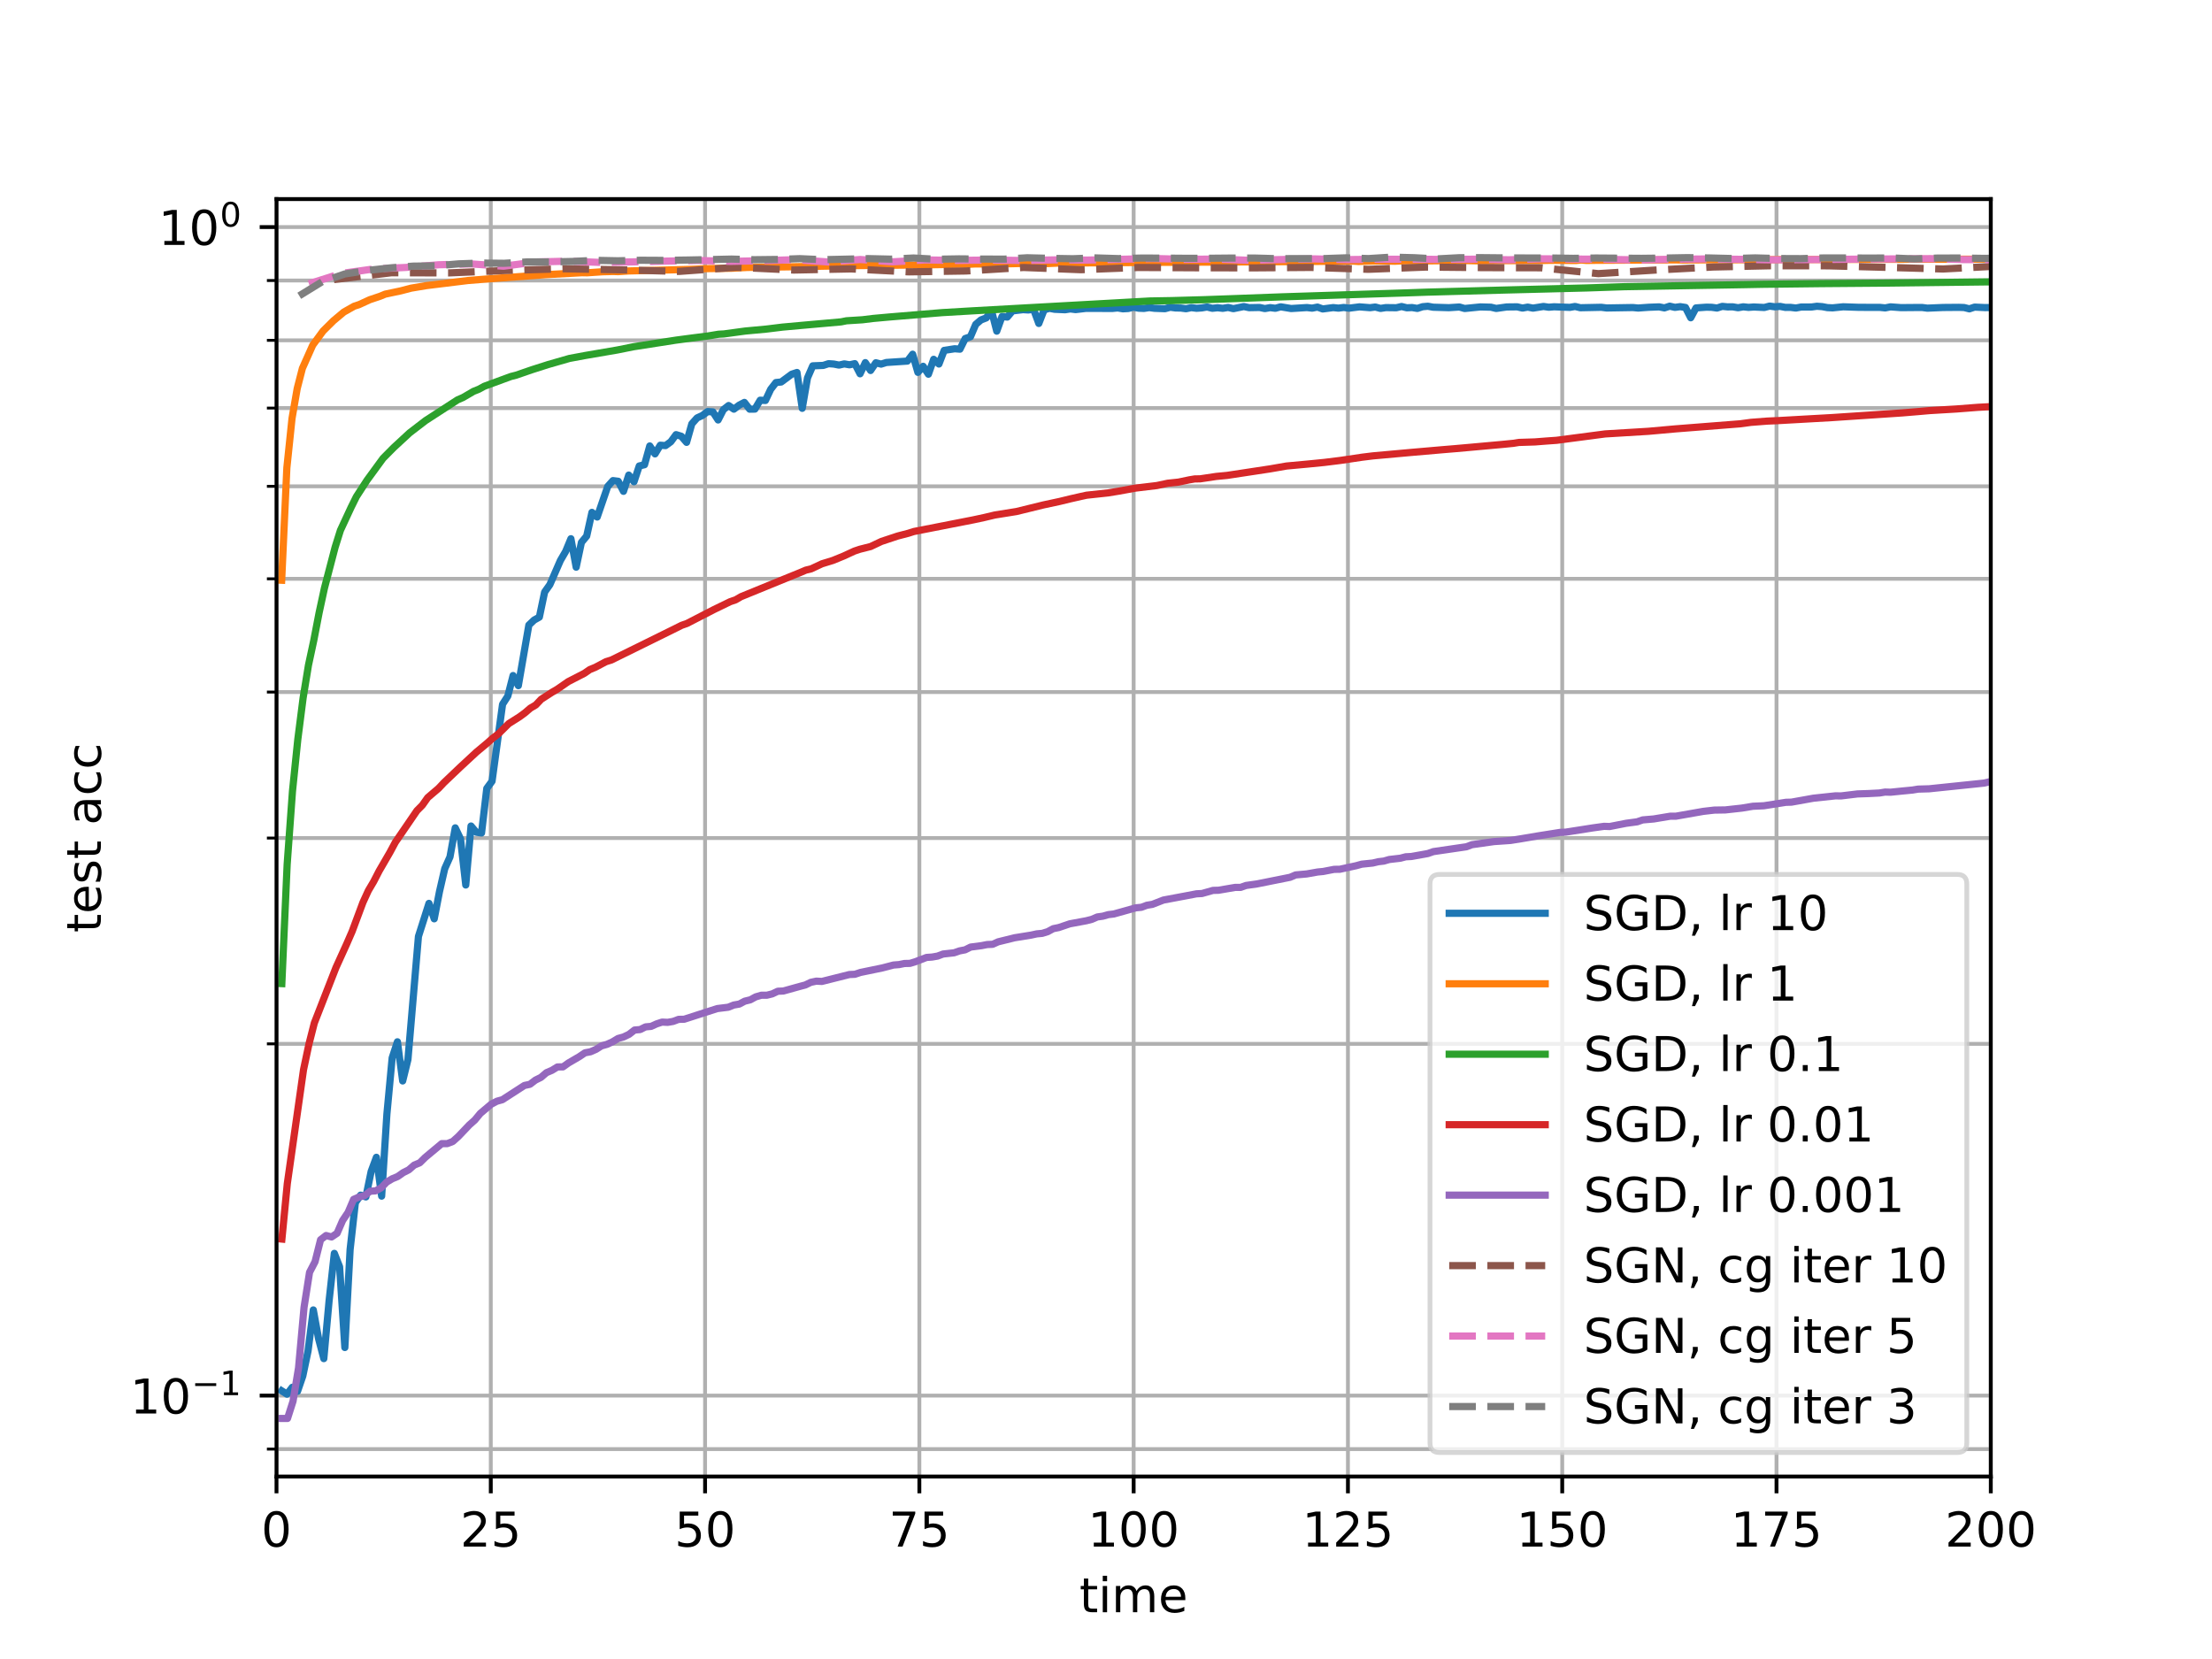 <?xml version="1.0" encoding="utf-8" standalone="no"?>
<!DOCTYPE svg PUBLIC "-//W3C//DTD SVG 1.1//EN"
  "http://www.w3.org/Graphics/SVG/1.1/DTD/svg11.dtd">
<!-- Created with matplotlib (http://matplotlib.org/) -->
<svg height="345.6pt" version="1.1" viewBox="0 0 460.8 345.6" width="460.8pt" xmlns="http://www.w3.org/2000/svg" xmlns:xlink="http://www.w3.org/1999/xlink">
 <defs>
  <style type="text/css">
*{stroke-linecap:butt;stroke-linejoin:round;}
  </style>
 </defs>
 <g id="figure_1">
  <g id="patch_1">
   <path d="M 0 345.6 
L 460.8 345.6 
L 460.8 0 
L 0 0 
z
" style="fill:#ffffff;"/>
  </g>
  <g id="axes_1">
   <g id="patch_2">
    <path d="M 57.6 307.584 
L 414.72 307.584 
L 414.72 41.472 
L 57.6 41.472 
z
" style="fill:#ffffff;"/>
   </g>
   <g id="matplotlib.axis_1">
    <g id="xtick_1">
     <g id="line2d_1">
      <path clip-path="url(#p59eeba4de7)" d="M 57.6 307.584 
L 57.6 41.472 
" style="fill:none;stroke:#b0b0b0;stroke-linecap:square;stroke-width:0.8;"/>
     </g>
     <g id="line2d_2">
      <defs>
       <path d="M 0 0 
L 0 3.5 
" id="mc6bee307fd" style="stroke:#000000;stroke-width:0.8;"/>
      </defs>
      <g>
       <use style="stroke:#000000;stroke-width:0.8;" x="57.6" xlink:href="#mc6bee307fd" y="307.584"/>
      </g>
     </g>
     <g id="text_1">
      <!-- 0 -->
      <defs>
       <path d="M 31.781 66.406 
Q 24.172 66.406 20.328 58.906 
Q 16.5 51.422 16.5 36.375 
Q 16.5 21.391 20.328 13.891 
Q 24.172 6.391 31.781 6.391 
Q 39.453 6.391 43.281 13.891 
Q 47.125 21.391 47.125 36.375 
Q 47.125 51.422 43.281 58.906 
Q 39.453 66.406 31.781 66.406 
z
M 31.781 74.219 
Q 44.047 74.219 50.516 64.516 
Q 56.984 54.828 56.984 36.375 
Q 56.984 17.969 50.516 8.266 
Q 44.047 -1.422 31.781 -1.422 
Q 19.531 -1.422 13.062 8.266 
Q 6.594 17.969 6.594 36.375 
Q 6.594 54.828 13.062 64.516 
Q 19.531 74.219 31.781 74.219 
z
" id="DejaVuSans-30"/>
      </defs>
      <g transform="translate(54.419 322.182)scale(0.1 -0.1)">
       <use xlink:href="#DejaVuSans-30"/>
      </g>
     </g>
    </g>
    <g id="xtick_2">
     <g id="line2d_3">
      <path clip-path="url(#p59eeba4de7)" d="M 102.24 307.584 
L 102.24 41.472 
" style="fill:none;stroke:#b0b0b0;stroke-linecap:square;stroke-width:0.8;"/>
     </g>
     <g id="line2d_4">
      <g>
       <use style="stroke:#000000;stroke-width:0.8;" x="102.24" xlink:href="#mc6bee307fd" y="307.584"/>
      </g>
     </g>
     <g id="text_2">
      <!-- 25 -->
      <defs>
       <path d="M 19.188 8.297 
L 53.609 8.297 
L 53.609 0 
L 7.328 0 
L 7.328 8.297 
Q 12.938 14.109 22.625 23.891 
Q 32.328 33.688 34.812 36.531 
Q 39.547 41.844 41.422 45.531 
Q 43.312 49.219 43.312 52.781 
Q 43.312 58.594 39.234 62.25 
Q 35.156 65.922 28.609 65.922 
Q 23.969 65.922 18.812 64.312 
Q 13.672 62.703 7.812 59.422 
L 7.812 69.391 
Q 13.766 71.781 18.938 73 
Q 24.125 74.219 28.422 74.219 
Q 39.75 74.219 46.484 68.547 
Q 53.219 62.891 53.219 53.422 
Q 53.219 48.922 51.531 44.891 
Q 49.859 40.875 45.406 35.406 
Q 44.188 33.984 37.641 27.219 
Q 31.109 20.453 19.188 8.297 
z
" id="DejaVuSans-32"/>
       <path d="M 10.797 72.906 
L 49.516 72.906 
L 49.516 64.594 
L 19.828 64.594 
L 19.828 46.734 
Q 21.969 47.469 24.109 47.828 
Q 26.266 48.188 28.422 48.188 
Q 40.625 48.188 47.75 41.5 
Q 54.891 34.812 54.891 23.391 
Q 54.891 11.625 47.562 5.094 
Q 40.234 -1.422 26.906 -1.422 
Q 22.312 -1.422 17.547 -0.641 
Q 12.797 0.141 7.719 1.703 
L 7.719 11.625 
Q 12.109 9.234 16.797 8.062 
Q 21.484 6.891 26.703 6.891 
Q 35.156 6.891 40.078 11.328 
Q 45.016 15.766 45.016 23.391 
Q 45.016 31 40.078 35.438 
Q 35.156 39.891 26.703 39.891 
Q 22.75 39.891 18.812 39.016 
Q 14.891 38.141 10.797 36.281 
z
" id="DejaVuSans-35"/>
      </defs>
      <g transform="translate(95.877 322.182)scale(0.1 -0.1)">
       <use xlink:href="#DejaVuSans-32"/>
       <use x="63.623" xlink:href="#DejaVuSans-35"/>
      </g>
     </g>
    </g>
    <g id="xtick_3">
     <g id="line2d_5">
      <path clip-path="url(#p59eeba4de7)" d="M 146.88 307.584 
L 146.88 41.472 
" style="fill:none;stroke:#b0b0b0;stroke-linecap:square;stroke-width:0.8;"/>
     </g>
     <g id="line2d_6">
      <g>
       <use style="stroke:#000000;stroke-width:0.8;" x="146.88" xlink:href="#mc6bee307fd" y="307.584"/>
      </g>
     </g>
     <g id="text_3">
      <!-- 50 -->
      <g transform="translate(140.518 322.182)scale(0.1 -0.1)">
       <use xlink:href="#DejaVuSans-35"/>
       <use x="63.623" xlink:href="#DejaVuSans-30"/>
      </g>
     </g>
    </g>
    <g id="xtick_4">
     <g id="line2d_7">
      <path clip-path="url(#p59eeba4de7)" d="M 191.52 307.584 
L 191.52 41.472 
" style="fill:none;stroke:#b0b0b0;stroke-linecap:square;stroke-width:0.8;"/>
     </g>
     <g id="line2d_8">
      <g>
       <use style="stroke:#000000;stroke-width:0.8;" x="191.52" xlink:href="#mc6bee307fd" y="307.584"/>
      </g>
     </g>
     <g id="text_4">
      <!-- 75 -->
      <defs>
       <path d="M 8.203 72.906 
L 55.078 72.906 
L 55.078 68.703 
L 28.609 0 
L 18.312 0 
L 43.219 64.594 
L 8.203 64.594 
z
" id="DejaVuSans-37"/>
      </defs>
      <g transform="translate(185.157 322.182)scale(0.1 -0.1)">
       <use xlink:href="#DejaVuSans-37"/>
       <use x="63.623" xlink:href="#DejaVuSans-35"/>
      </g>
     </g>
    </g>
    <g id="xtick_5">
     <g id="line2d_9">
      <path clip-path="url(#p59eeba4de7)" d="M 236.16 307.584 
L 236.16 41.472 
" style="fill:none;stroke:#b0b0b0;stroke-linecap:square;stroke-width:0.8;"/>
     </g>
     <g id="line2d_10">
      <g>
       <use style="stroke:#000000;stroke-width:0.8;" x="236.16" xlink:href="#mc6bee307fd" y="307.584"/>
      </g>
     </g>
     <g id="text_5">
      <!-- 100 -->
      <defs>
       <path d="M 12.406 8.297 
L 28.516 8.297 
L 28.516 63.922 
L 10.984 60.406 
L 10.984 69.391 
L 28.422 72.906 
L 38.281 72.906 
L 38.281 8.297 
L 54.391 8.297 
L 54.391 0 
L 12.406 0 
z
" id="DejaVuSans-31"/>
      </defs>
      <g transform="translate(226.616 322.182)scale(0.1 -0.1)">
       <use xlink:href="#DejaVuSans-31"/>
       <use x="63.623" xlink:href="#DejaVuSans-30"/>
       <use x="127.246" xlink:href="#DejaVuSans-30"/>
      </g>
     </g>
    </g>
    <g id="xtick_6">
     <g id="line2d_11">
      <path clip-path="url(#p59eeba4de7)" d="M 280.8 307.584 
L 280.8 41.472 
" style="fill:none;stroke:#b0b0b0;stroke-linecap:square;stroke-width:0.8;"/>
     </g>
     <g id="line2d_12">
      <g>
       <use style="stroke:#000000;stroke-width:0.8;" x="280.8" xlink:href="#mc6bee307fd" y="307.584"/>
      </g>
     </g>
     <g id="text_6">
      <!-- 125 -->
      <g transform="translate(271.256 322.182)scale(0.1 -0.1)">
       <use xlink:href="#DejaVuSans-31"/>
       <use x="63.623" xlink:href="#DejaVuSans-32"/>
       <use x="127.246" xlink:href="#DejaVuSans-35"/>
      </g>
     </g>
    </g>
    <g id="xtick_7">
     <g id="line2d_13">
      <path clip-path="url(#p59eeba4de7)" d="M 325.44 307.584 
L 325.44 41.472 
" style="fill:none;stroke:#b0b0b0;stroke-linecap:square;stroke-width:0.8;"/>
     </g>
     <g id="line2d_14">
      <g>
       <use style="stroke:#000000;stroke-width:0.8;" x="325.44" xlink:href="#mc6bee307fd" y="307.584"/>
      </g>
     </g>
     <g id="text_7">
      <!-- 150 -->
      <g transform="translate(315.896 322.182)scale(0.1 -0.1)">
       <use xlink:href="#DejaVuSans-31"/>
       <use x="63.623" xlink:href="#DejaVuSans-35"/>
       <use x="127.246" xlink:href="#DejaVuSans-30"/>
      </g>
     </g>
    </g>
    <g id="xtick_8">
     <g id="line2d_15">
      <path clip-path="url(#p59eeba4de7)" d="M 370.08 307.584 
L 370.08 41.472 
" style="fill:none;stroke:#b0b0b0;stroke-linecap:square;stroke-width:0.8;"/>
     </g>
     <g id="line2d_16">
      <g>
       <use style="stroke:#000000;stroke-width:0.8;" x="370.08" xlink:href="#mc6bee307fd" y="307.584"/>
      </g>
     </g>
     <g id="text_8">
      <!-- 175 -->
      <g transform="translate(360.536 322.182)scale(0.1 -0.1)">
       <use xlink:href="#DejaVuSans-31"/>
       <use x="63.623" xlink:href="#DejaVuSans-37"/>
       <use x="127.246" xlink:href="#DejaVuSans-35"/>
      </g>
     </g>
    </g>
    <g id="xtick_9">
     <g id="line2d_17">
      <path clip-path="url(#p59eeba4de7)" d="M 414.72 307.584 
L 414.72 41.472 
" style="fill:none;stroke:#b0b0b0;stroke-linecap:square;stroke-width:0.8;"/>
     </g>
     <g id="line2d_18">
      <g>
       <use style="stroke:#000000;stroke-width:0.8;" x="414.72" xlink:href="#mc6bee307fd" y="307.584"/>
      </g>
     </g>
     <g id="text_9">
      <!-- 200 -->
      <g transform="translate(405.176 322.182)scale(0.1 -0.1)">
       <use xlink:href="#DejaVuSans-32"/>
       <use x="63.623" xlink:href="#DejaVuSans-30"/>
       <use x="127.246" xlink:href="#DejaVuSans-30"/>
      </g>
     </g>
    </g>
    <g id="text_10">
     <!-- time -->
     <defs>
      <path d="M 18.312 70.219 
L 18.312 54.688 
L 36.812 54.688 
L 36.812 47.703 
L 18.312 47.703 
L 18.312 18.016 
Q 18.312 11.328 20.141 9.422 
Q 21.969 7.516 27.594 7.516 
L 36.812 7.516 
L 36.812 0 
L 27.594 0 
Q 17.188 0 13.234 3.875 
Q 9.281 7.766 9.281 18.016 
L 9.281 47.703 
L 2.688 47.703 
L 2.688 54.688 
L 9.281 54.688 
L 9.281 70.219 
z
" id="DejaVuSans-74"/>
      <path d="M 9.422 54.688 
L 18.406 54.688 
L 18.406 0 
L 9.422 0 
z
M 9.422 75.984 
L 18.406 75.984 
L 18.406 64.594 
L 9.422 64.594 
z
" id="DejaVuSans-69"/>
      <path d="M 52 44.188 
Q 55.375 50.25 60.062 53.125 
Q 64.75 56 71.094 56 
Q 79.641 56 84.281 50.016 
Q 88.922 44.047 88.922 33.016 
L 88.922 0 
L 79.891 0 
L 79.891 32.719 
Q 79.891 40.578 77.094 44.375 
Q 74.312 48.188 68.609 48.188 
Q 61.625 48.188 57.562 43.547 
Q 53.516 38.922 53.516 30.906 
L 53.516 0 
L 44.484 0 
L 44.484 32.719 
Q 44.484 40.625 41.703 44.406 
Q 38.922 48.188 33.109 48.188 
Q 26.219 48.188 22.156 43.531 
Q 18.109 38.875 18.109 30.906 
L 18.109 0 
L 9.078 0 
L 9.078 54.688 
L 18.109 54.688 
L 18.109 46.188 
Q 21.188 51.219 25.484 53.609 
Q 29.781 56 35.688 56 
Q 41.656 56 45.828 52.969 
Q 50 49.953 52 44.188 
z
" id="DejaVuSans-6d"/>
      <path d="M 56.203 29.594 
L 56.203 25.203 
L 14.891 25.203 
Q 15.484 15.922 20.484 11.062 
Q 25.484 6.203 34.422 6.203 
Q 39.594 6.203 44.453 7.469 
Q 49.312 8.734 54.109 11.281 
L 54.109 2.781 
Q 49.266 0.734 44.188 -0.344 
Q 39.109 -1.422 33.891 -1.422 
Q 20.797 -1.422 13.156 6.188 
Q 5.516 13.812 5.516 26.812 
Q 5.516 40.234 12.766 48.109 
Q 20.016 56 32.328 56 
Q 43.359 56 49.781 48.891 
Q 56.203 41.797 56.203 29.594 
z
M 47.219 32.234 
Q 47.125 39.594 43.094 43.984 
Q 39.062 48.391 32.422 48.391 
Q 24.906 48.391 20.391 44.141 
Q 15.875 39.891 15.188 32.172 
z
" id="DejaVuSans-65"/>
     </defs>
     <g transform="translate(224.864 335.861)scale(0.1 -0.1)">
      <use xlink:href="#DejaVuSans-74"/>
      <use x="39.209" xlink:href="#DejaVuSans-69"/>
      <use x="66.992" xlink:href="#DejaVuSans-6d"/>
      <use x="164.404" xlink:href="#DejaVuSans-65"/>
     </g>
    </g>
   </g>
   <g id="matplotlib.axis_2">
    <g id="ytick_1">
     <g id="line2d_19">
      <path clip-path="url(#p59eeba4de7)" d="M 57.6 290.731 
L 414.72 290.731 
" style="fill:none;stroke:#b0b0b0;stroke-linecap:square;stroke-width:0.8;"/>
     </g>
     <g id="line2d_20">
      <defs>
       <path d="M 0 0 
L -3.5 0 
" id="m8086cf0a5b" style="stroke:#000000;stroke-width:0.8;"/>
      </defs>
      <g>
       <use style="stroke:#000000;stroke-width:0.8;" x="57.6" xlink:href="#m8086cf0a5b" y="290.731"/>
      </g>
     </g>
     <g id="text_11">
      <!-- $\mathdefault{10^{-1}}$ -->
      <defs>
       <path d="M 10.594 35.5 
L 73.188 35.5 
L 73.188 27.203 
L 10.594 27.203 
z
" id="DejaVuSans-2212"/>
      </defs>
      <g transform="translate(27.1 294.53)scale(0.1 -0.1)">
       <use transform="translate(0 0.684)" xlink:href="#DejaVuSans-31"/>
       <use transform="translate(63.623 0.684)" xlink:href="#DejaVuSans-30"/>
       <use transform="translate(128.203 38.966)scale(0.7)" xlink:href="#DejaVuSans-2212"/>
       <use transform="translate(186.855 38.966)scale(0.7)" xlink:href="#DejaVuSans-31"/>
      </g>
     </g>
    </g>
    <g id="ytick_2">
     <g id="line2d_21">
      <path clip-path="url(#p59eeba4de7)" d="M 57.6 47.301 
L 414.72 47.301 
" style="fill:none;stroke:#b0b0b0;stroke-linecap:square;stroke-width:0.8;"/>
     </g>
     <g id="line2d_22">
      <g>
       <use style="stroke:#000000;stroke-width:0.8;" x="57.6" xlink:href="#m8086cf0a5b" y="47.301"/>
      </g>
     </g>
     <g id="text_12">
      <!-- $\mathdefault{10^{0}}$ -->
      <g transform="translate(33 51.1)scale(0.1 -0.1)">
       <use transform="translate(0 0.766)" xlink:href="#DejaVuSans-31"/>
       <use transform="translate(63.623 0.766)" xlink:href="#DejaVuSans-30"/>
       <use transform="translate(128.203 39.047)scale(0.7)" xlink:href="#DejaVuSans-30"/>
      </g>
     </g>
    </g>
    <g id="ytick_3">
     <g id="line2d_23">
      <path clip-path="url(#p59eeba4de7)" d="M 57.6 301.87 
L 414.72 301.87 
" style="fill:none;stroke:#b0b0b0;stroke-linecap:square;stroke-width:0.8;"/>
     </g>
     <g id="line2d_24">
      <defs>
       <path d="M 0 0 
L -2 0 
" id="me401dc2b43" style="stroke:#000000;stroke-width:0.6;"/>
      </defs>
      <g>
       <use style="stroke:#000000;stroke-width:0.6;" x="57.6" xlink:href="#me401dc2b43" y="301.87"/>
      </g>
     </g>
    </g>
    <g id="ytick_4">
     <g id="line2d_25">
      <path clip-path="url(#p59eeba4de7)" d="M 57.6 217.451 
L 414.72 217.451 
" style="fill:none;stroke:#b0b0b0;stroke-linecap:square;stroke-width:0.8;"/>
     </g>
     <g id="line2d_26">
      <g>
       <use style="stroke:#000000;stroke-width:0.6;" x="57.6" xlink:href="#me401dc2b43" y="217.451"/>
      </g>
     </g>
    </g>
    <g id="ytick_5">
     <g id="line2d_27">
      <path clip-path="url(#p59eeba4de7)" d="M 57.6 174.585 
L 414.72 174.585 
" style="fill:none;stroke:#b0b0b0;stroke-linecap:square;stroke-width:0.8;"/>
     </g>
     <g id="line2d_28">
      <g>
       <use style="stroke:#000000;stroke-width:0.6;" x="57.6" xlink:href="#me401dc2b43" y="174.585"/>
      </g>
     </g>
    </g>
    <g id="ytick_6">
     <g id="line2d_29">
      <path clip-path="url(#p59eeba4de7)" d="M 57.6 144.171 
L 414.72 144.171 
" style="fill:none;stroke:#b0b0b0;stroke-linecap:square;stroke-width:0.8;"/>
     </g>
     <g id="line2d_30">
      <g>
       <use style="stroke:#000000;stroke-width:0.6;" x="57.6" xlink:href="#me401dc2b43" y="144.171"/>
      </g>
     </g>
    </g>
    <g id="ytick_7">
     <g id="line2d_31">
      <path clip-path="url(#p59eeba4de7)" d="M 57.6 120.58 
L 414.72 120.58 
" style="fill:none;stroke:#b0b0b0;stroke-linecap:square;stroke-width:0.8;"/>
     </g>
     <g id="line2d_32">
      <g>
       <use style="stroke:#000000;stroke-width:0.6;" x="57.6" xlink:href="#me401dc2b43" y="120.58"/>
      </g>
     </g>
    </g>
    <g id="ytick_8">
     <g id="line2d_33">
      <path clip-path="url(#p59eeba4de7)" d="M 57.6 101.305 
L 414.72 101.305 
" style="fill:none;stroke:#b0b0b0;stroke-linecap:square;stroke-width:0.8;"/>
     </g>
     <g id="line2d_34">
      <g>
       <use style="stroke:#000000;stroke-width:0.6;" x="57.6" xlink:href="#me401dc2b43" y="101.305"/>
      </g>
     </g>
    </g>
    <g id="ytick_9">
     <g id="line2d_35">
      <path clip-path="url(#p59eeba4de7)" d="M 57.6 85.008 
L 414.72 85.008 
" style="fill:none;stroke:#b0b0b0;stroke-linecap:square;stroke-width:0.8;"/>
     </g>
     <g id="line2d_36">
      <g>
       <use style="stroke:#000000;stroke-width:0.6;" x="57.6" xlink:href="#me401dc2b43" y="85.008"/>
      </g>
     </g>
    </g>
    <g id="ytick_10">
     <g id="line2d_37">
      <path clip-path="url(#p59eeba4de7)" d="M 57.6 70.891 
L 414.72 70.891 
" style="fill:none;stroke:#b0b0b0;stroke-linecap:square;stroke-width:0.8;"/>
     </g>
     <g id="line2d_38">
      <g>
       <use style="stroke:#000000;stroke-width:0.6;" x="57.6" xlink:href="#me401dc2b43" y="70.891"/>
      </g>
     </g>
    </g>
    <g id="ytick_11">
     <g id="line2d_39">
      <path clip-path="url(#p59eeba4de7)" d="M 57.6 58.439 
L 414.72 58.439 
" style="fill:none;stroke:#b0b0b0;stroke-linecap:square;stroke-width:0.8;"/>
     </g>
     <g id="line2d_40">
      <g>
       <use style="stroke:#000000;stroke-width:0.6;" x="57.6" xlink:href="#me401dc2b43" y="58.439"/>
      </g>
     </g>
    </g>
    <g id="text_13">
     <!-- test acc -->
     <defs>
      <path d="M 44.281 53.078 
L 44.281 44.578 
Q 40.484 46.531 36.375 47.5 
Q 32.281 48.484 27.875 48.484 
Q 21.188 48.484 17.844 46.438 
Q 14.5 44.391 14.5 40.281 
Q 14.5 37.156 16.891 35.375 
Q 19.281 33.594 26.516 31.984 
L 29.594 31.297 
Q 39.156 29.25 43.188 25.516 
Q 47.219 21.781 47.219 15.094 
Q 47.219 7.469 41.188 3.016 
Q 35.156 -1.422 24.609 -1.422 
Q 20.219 -1.422 15.453 -0.562 
Q 10.688 0.297 5.422 2 
L 5.422 11.281 
Q 10.406 8.688 15.234 7.391 
Q 20.062 6.109 24.812 6.109 
Q 31.156 6.109 34.562 8.281 
Q 37.984 10.453 37.984 14.406 
Q 37.984 18.062 35.516 20.016 
Q 33.062 21.969 24.703 23.781 
L 21.578 24.516 
Q 13.234 26.266 9.516 29.906 
Q 5.812 33.547 5.812 39.891 
Q 5.812 47.609 11.281 51.797 
Q 16.75 56 26.812 56 
Q 31.781 56 36.172 55.266 
Q 40.578 54.547 44.281 53.078 
z
" id="DejaVuSans-73"/>
      <path id="DejaVuSans-20"/>
      <path d="M 34.281 27.484 
Q 23.391 27.484 19.188 25 
Q 14.984 22.516 14.984 16.5 
Q 14.984 11.719 18.141 8.906 
Q 21.297 6.109 26.703 6.109 
Q 34.188 6.109 38.703 11.406 
Q 43.219 16.703 43.219 25.484 
L 43.219 27.484 
z
M 52.203 31.203 
L 52.203 0 
L 43.219 0 
L 43.219 8.297 
Q 40.141 3.328 35.547 0.953 
Q 30.953 -1.422 24.312 -1.422 
Q 15.922 -1.422 10.953 3.297 
Q 6 8.016 6 15.922 
Q 6 25.141 12.172 29.828 
Q 18.359 34.516 30.609 34.516 
L 43.219 34.516 
L 43.219 35.406 
Q 43.219 41.609 39.141 45 
Q 35.062 48.391 27.688 48.391 
Q 23 48.391 18.547 47.266 
Q 14.109 46.141 10.016 43.891 
L 10.016 52.203 
Q 14.938 54.109 19.578 55.047 
Q 24.219 56 28.609 56 
Q 40.484 56 46.344 49.844 
Q 52.203 43.703 52.203 31.203 
z
" id="DejaVuSans-61"/>
      <path d="M 48.781 52.594 
L 48.781 44.188 
Q 44.969 46.297 41.141 47.344 
Q 37.312 48.391 33.406 48.391 
Q 24.656 48.391 19.812 42.844 
Q 14.984 37.312 14.984 27.297 
Q 14.984 17.281 19.812 11.734 
Q 24.656 6.203 33.406 6.203 
Q 37.312 6.203 41.141 7.25 
Q 44.969 8.297 48.781 10.406 
L 48.781 2.094 
Q 45.016 0.344 40.984 -0.531 
Q 36.969 -1.422 32.422 -1.422 
Q 20.062 -1.422 12.781 6.344 
Q 5.516 14.109 5.516 27.297 
Q 5.516 40.672 12.859 48.328 
Q 20.219 56 33.016 56 
Q 37.156 56 41.109 55.141 
Q 45.062 54.297 48.781 52.594 
z
" id="DejaVuSans-63"/>
     </defs>
     <g transform="translate(21.02 194.281)rotate(-90)scale(0.1 -0.1)">
      <use xlink:href="#DejaVuSans-74"/>
      <use x="39.209" xlink:href="#DejaVuSans-65"/>
      <use x="100.732" xlink:href="#DejaVuSans-73"/>
      <use x="152.832" xlink:href="#DejaVuSans-74"/>
      <use x="192.041" xlink:href="#DejaVuSans-20"/>
      <use x="223.828" xlink:href="#DejaVuSans-61"/>
      <use x="285.107" xlink:href="#DejaVuSans-63"/>
      <use x="340.088" xlink:href="#DejaVuSans-63"/>
     </g>
    </g>
   </g>
   <g id="line2d_41">
    <path clip-path="url(#p59eeba4de7)" d="M 58.695 289.742 
L 59.79 290.435 
L 60.886 289.001 
L 61.981 289.836 
L 63.076 286.656 
L 64.171 281.436 
L 65.266 272.884 
L 66.362 278.863 
L 67.457 283.026 
L 68.552 271.007 
L 69.647 261.1 
L 70.742 263.892 
L 71.838 280.712 
L 72.933 260.312 
L 74.028 250.542 
L 75.123 248.97 
L 76.218 249.341 
L 77.314 244.044 
L 78.409 241.088 
L 79.504 249.177 
L 80.599 232.071 
L 81.694 220.383 
L 82.79 217.024 
L 83.885 225.18 
L 84.98 220.731 
L 87.17 195.072 
L 89.361 188.188 
L 90.456 191.407 
L 91.551 185.74 
L 92.646 180.969 
L 93.741 178.505 
L 94.837 172.457 
L 95.932 174.754 
L 97.027 184.362 
L 98.122 172.074 
L 99.217 173.369 
L 100.313 173.526 
L 101.408 164.237 
L 102.503 162.746 
L 104.693 146.71 
L 105.789 145.004 
L 106.884 140.726 
L 107.979 142.834 
L 110.169 130.212 
L 111.265 129.171 
L 112.36 128.553 
L 113.455 123.337 
L 114.55 121.79 
L 116.741 116.756 
L 117.836 114.874 
L 118.931 112.227 
L 120.026 118.154 
L 121.121 112.99 
L 122.217 111.674 
L 123.312 106.734 
L 124.407 107.706 
L 126.597 101.339 
L 127.693 100.119 
L 128.788 100.257 
L 129.883 102.354 
L 130.978 98.97 
L 132.073 100.356 
L 133.169 97.067 
L 134.264 96.81 
L 135.359 92.898 
L 136.454 94.553 
L 137.549 92.747 
L 138.645 92.825 
L 139.74 92.025 
L 140.835 90.542 
L 141.93 90.879 
L 143.025 92.149 
L 144.12 88.286 
L 145.216 87.06 
L 146.311 86.557 
L 147.406 85.737 
L 148.501 85.803 
L 149.596 87.488 
L 150.692 85.335 
L 151.787 84.48 
L 152.882 85.235 
L 153.977 84.401 
L 155.072 83.831 
L 156.168 85.237 
L 157.263 85.22 
L 158.358 83.372 
L 159.453 83.425 
L 160.548 81.1 
L 161.644 79.689 
L 162.739 79.576 
L 164.929 77.956 
L 166.024 77.593 
L 167.12 85.061 
L 168.215 78.727 
L 169.31 76.21 
L 171.5 76.122 
L 172.596 75.762 
L 173.691 75.839 
L 174.786 76.056 
L 175.881 75.805 
L 176.976 75.999 
L 178.072 75.752 
L 179.167 77.867 
L 180.262 75.542 
L 181.357 77.179 
L 182.452 75.57 
L 183.548 75.853 
L 184.643 75.513 
L 189.024 75.221 
L 190.119 73.788 
L 191.214 77.569 
L 192.309 76.309 
L 193.404 77.953 
L 194.5 74.85 
L 195.595 75.831 
L 196.69 72.989 
L 198.88 72.652 
L 199.975 72.738 
L 201.071 70.521 
L 202.166 70.154 
L 203.261 67.579 
L 204.356 66.647 
L 205.451 66.227 
L 206.547 64.712 
L 207.642 68.983 
L 208.737 65.937 
L 209.832 66.052 
L 210.927 64.762 
L 213.118 64.508 
L 214.213 64.573 
L 215.308 64.419 
L 216.403 67.381 
L 217.499 64.563 
L 218.594 64.22 
L 219.689 64.429 
L 221.879 64.524 
L 222.975 64.354 
L 224.07 64.493 
L 226.26 64.235 
L 231.736 64.255 
L 232.831 64.148 
L 233.927 64.329 
L 235.022 64.267 
L 236.117 63.994 
L 237.212 64.203 
L 238.307 64.25 
L 239.403 64.079 
L 240.498 64.224 
L 242.688 64.306 
L 243.783 64.006 
L 244.879 64.153 
L 245.974 64.169 
L 247.069 64.312 
L 248.164 64.086 
L 249.259 64.218 
L 250.355 64.143 
L 251.45 63.956 
L 252.545 64.224 
L 253.64 64.107 
L 254.735 64.23 
L 255.83 64.043 
L 256.926 64.301 
L 259.116 63.858 
L 260.211 64.094 
L 262.402 64.053 
L 263.497 64.282 
L 264.592 64.085 
L 265.687 64.221 
L 266.782 63.915 
L 268.973 64.272 
L 272.258 64.069 
L 273.354 64.194 
L 274.449 63.971 
L 275.544 64.36 
L 277.734 64.077 
L 278.83 64.19 
L 279.925 64.049 
L 281.02 64.199 
L 283.21 63.924 
L 285.401 64.1 
L 286.496 63.96 
L 287.591 64.25 
L 288.686 64.08 
L 290.877 64.107 
L 291.972 63.851 
L 293.067 64.122 
L 294.162 64.069 
L 295.258 64.25 
L 296.353 63.895 
L 297.448 63.797 
L 298.543 63.997 
L 301.829 64.097 
L 304.019 63.955 
L 305.114 64.267 
L 308.4 63.938 
L 310.59 63.996 
L 311.685 64.256 
L 313.876 63.946 
L 316.066 63.921 
L 317.161 64.177 
L 318.257 63.977 
L 319.352 64.188 
L 321.542 63.842 
L 322.637 64.001 
L 323.733 63.909 
L 327.018 64.033 
L 328.113 63.842 
L 329.209 64.108 
L 333.589 64.017 
L 334.685 64.156 
L 340.161 64.066 
L 341.256 64.17 
L 343.446 64.012 
L 345.637 63.928 
L 346.732 64.142 
L 347.827 63.783 
L 348.922 64.033 
L 350.017 63.883 
L 351.113 64.048 
L 352.208 66.197 
L 353.303 64.146 
L 355.493 63.991 
L 356.589 64.017 
L 357.684 64.172 
L 358.779 63.819 
L 359.874 63.93 
L 360.969 63.92 
L 362.065 64.107 
L 363.16 63.915 
L 364.255 64.033 
L 365.35 63.951 
L 367.54 64.056 
L 368.636 63.767 
L 369.731 63.914 
L 370.826 63.827 
L 371.921 64.039 
L 373.016 64.033 
L 374.112 64.168 
L 375.207 63.961 
L 377.397 63.952 
L 378.492 63.8 
L 379.588 63.879 
L 380.683 64.084 
L 381.778 64.132 
L 383.968 63.91 
L 387.254 64.023 
L 391.635 64.035 
L 392.73 64.144 
L 393.825 63.924 
L 396.016 64.086 
L 399.301 64.058 
L 400.396 64.053 
L 401.492 64.196 
L 404.777 64.055 
L 408.063 64.027 
L 409.158 64.064 
L 410.253 64.34 
L 411.348 63.975 
L 413.539 64.077 
L 416.824 64.045 
L 417.92 63.794 
L 419.015 63.874 
L 420.11 63.821 
L 421.205 63.983 
L 425.586 64.076 
L 427.776 64.038 
L 428.871 64.096 
L 429.967 63.934 
L 431.062 64.162 
L 432.157 64.075 
L 434.347 64.174 
L 435.443 64.168 
L 437.633 63.844 
L 438.728 64.011 
L 439.823 64.316 
L 442.014 63.999 
L 446.395 63.978 
L 447.49 64.102 
L 448.585 64.003 
L 451.871 64.249 
L 452.966 64.122 
L 455.156 64.128 
L 456.251 64.022 
L 457.347 64.195 
L 458.442 64.146 
L 459.537 63.9 
L 460.632 63.902 
L 461.8 64.139 
L 461.8 64.139 
" style="fill:none;stroke:#1f77b4;stroke-linecap:square;stroke-width:1.5;"/>
   </g>
   <g id="line2d_42">
    <path clip-path="url(#p59eeba4de7)" d="M 58.678 120.875 
L 59.757 97.456 
L 60.835 87.153 
L 61.914 80.93 
L 62.992 76.732 
L 65.149 71.894 
L 67.306 68.953 
L 69.463 66.815 
L 71.62 65.01 
L 73.777 63.792 
L 74.856 63.435 
L 77.013 62.442 
L 79.17 61.72 
L 80.248 61.275 
L 83.484 60.591 
L 85.641 60.028 
L 88.876 59.49 
L 97.504 58.432 
L 100.739 58.174 
L 113.681 57.218 
L 121.231 56.81 
L 122.309 56.829 
L 125.545 56.61 
L 127.702 56.557 
L 128.78 56.587 
L 130.937 56.445 
L 135.251 56.339 
L 142.8 56.142 
L 144.957 56.072 
L 147.114 55.963 
L 152.507 55.878 
L 155.742 55.712 
L 164.37 55.585 
L 177.312 55.344 
L 191.332 55.197 
L 199.96 55.056 
L 201.039 55.091 
L 203.196 54.985 
L 205.353 54.996 
L 207.51 54.939 
L 210.745 54.934 
L 213.981 54.86 
L 218.295 54.902 
L 220.452 54.807 
L 243.1 54.642 
L 247.414 54.629 
L 270.062 54.495 
L 278.69 54.418 
L 281.925 54.399 
L 283.004 54.473 
L 285.161 54.397 
L 288.396 54.367 
L 290.553 54.419 
L 292.71 54.319 
L 298.103 54.336 
L 304.574 54.262 
L 307.809 54.332 
L 309.966 54.321 
L 312.123 54.294 
L 320.751 54.274 
L 322.908 54.223 
L 328.3 54.267 
L 329.379 54.161 
L 330.457 54.253 
L 332.614 54.229 
L 348.791 54.138 
L 350.948 54.166 
L 354.184 54.132 
L 401.637 53.997 
L 403.794 54 
L 411.344 53.995 
L 414.579 53.961 
L 416.736 53.984 
L 433.992 53.943 
L 437.227 53.922 
L 440.463 53.931 
L 445.855 53.901 
L 448.012 53.943 
L 461.8 53.939 
L 461.8 53.939 
" style="fill:none;stroke:#ff7f0e;stroke-linecap:square;stroke-width:1.5;"/>
   </g>
   <g id="line2d_43">
    <path clip-path="url(#p59eeba4de7)" d="M 58.71 204.905 
L 59.819 180.082 
L 60.929 164.817 
L 62.039 154.037 
L 63.148 145.357 
L 64.258 138.571 
L 65.367 133.4 
L 66.477 127.641 
L 67.587 122.511 
L 69.806 114.018 
L 70.916 110.479 
L 73.135 105.702 
L 74.244 103.461 
L 76.464 100.035 
L 79.793 95.478 
L 82.012 93.239 
L 85.341 90.163 
L 88.67 87.608 
L 95.327 83.293 
L 96.437 82.817 
L 98.656 81.522 
L 99.766 81.08 
L 100.876 80.471 
L 106.424 78.432 
L 107.533 78.152 
L 110.862 77.004 
L 114.191 75.942 
L 118.63 74.666 
L 121.959 74.048 
L 128.616 72.906 
L 131.945 72.237 
L 140.822 70.856 
L 144.151 70.414 
L 147.48 69.99 
L 149.699 69.624 
L 150.809 69.564 
L 155.248 68.961 
L 159.686 68.548 
L 163.015 68.14 
L 167.453 67.739 
L 175.221 67.05 
L 176.331 66.825 
L 179.659 66.614 
L 181.879 66.34 
L 185.208 66.04 
L 196.304 65.122 
L 202.962 64.732 
L 239.58 62.7 
L 244.018 62.623 
L 250.676 62.437 
L 256.224 62.239 
L 267.32 61.829 
L 292.842 61.016 
L 297.28 60.86 
L 312.815 60.434 
L 330.569 59.984 
L 338.337 59.724 
L 363.858 59.287 
L 367.187 59.223 
L 379.393 59.08 
L 392.709 58.975 
L 421.559 58.631 
L 427.107 58.563 
L 435.984 58.495 
L 442.642 58.408 
L 449.3 58.306 
L 452.629 58.281 
L 461.8 58.206 
L 461.8 58.206 
" style="fill:none;stroke:#2ca02c;stroke-linecap:square;stroke-width:1.5;"/>
   </g>
   <g id="line2d_44">
    <path clip-path="url(#p59eeba4de7)" d="M 58.725 258.122 
L 59.85 246.569 
L 63.226 222.852 
L 64.351 217.546 
L 65.476 213.117 
L 69.977 201.587 
L 72.227 196.628 
L 73.353 194.038 
L 75.603 188 
L 76.728 185.54 
L 77.853 183.63 
L 78.978 181.446 
L 81.229 177.562 
L 82.354 175.463 
L 86.855 168.881 
L 87.98 167.739 
L 89.105 166.152 
L 91.355 164.234 
L 92.481 163.039 
L 95.856 159.825 
L 99.232 156.693 
L 101.482 154.818 
L 102.607 153.811 
L 103.732 152.958 
L 105.983 150.741 
L 108.233 149.319 
L 109.358 148.495 
L 110.483 147.525 
L 111.609 146.861 
L 112.734 145.675 
L 114.984 144.221 
L 116.109 143.565 
L 118.36 142.003 
L 121.735 140.266 
L 122.86 139.487 
L 123.986 139.028 
L 126.236 137.842 
L 127.361 137.491 
L 140.863 130.835 
L 141.989 130.268 
L 143.114 129.875 
L 146.489 128.134 
L 148.74 126.978 
L 152.115 125.34 
L 153.24 124.956 
L 154.366 124.301 
L 164.492 120.163 
L 166.743 119.252 
L 167.868 118.769 
L 168.993 118.497 
L 171.243 117.443 
L 173.494 116.752 
L 175.744 115.834 
L 177.994 114.798 
L 179.119 114.42 
L 181.37 113.851 
L 183.62 112.789 
L 186.996 111.668 
L 189.246 111.082 
L 190.371 110.724 
L 202.748 108.299 
L 204.999 107.817 
L 207.249 107.282 
L 211.75 106.561 
L 217.376 105.183 
L 220.751 104.458 
L 223.002 103.911 
L 225.252 103.4 
L 226.377 103.157 
L 230.878 102.673 
L 233.128 102.302 
L 236.504 101.687 
L 241.004 101.147 
L 243.255 100.669 
L 245.505 100.431 
L 247.756 99.959 
L 248.881 99.771 
L 250.006 99.752 
L 253.381 99.248 
L 255.632 99.034 
L 259.007 98.521 
L 261.258 98.18 
L 264.633 97.667 
L 268.009 97.079 
L 272.509 96.664 
L 275.885 96.33 
L 279.261 95.911 
L 283.761 95.243 
L 286.012 94.966 
L 293.888 94.256 
L 300.639 93.669 
L 302.889 93.483 
L 306.265 93.185 
L 313.016 92.575 
L 315.266 92.351 
L 316.392 92.167 
L 319.767 92.06 
L 322.017 91.883 
L 324.268 91.724 
L 334.394 90.393 
L 343.396 89.848 
L 349.022 89.343 
L 362.524 88.286 
L 364.774 87.981 
L 368.15 87.722 
L 370.4 87.622 
L 381.652 86.989 
L 396.279 86.014 
L 399.655 85.733 
L 401.905 85.535 
L 407.531 85.2 
L 412.032 84.853 
L 418.783 84.489 
L 424.409 84.09 
L 427.784 83.941 
L 436.786 83.381 
L 439.036 83.278 
L 442.412 83.142 
L 444.662 83.032 
L 452.538 82.723 
L 458.164 82.439 
L 461.8 82.254 
L 461.8 82.254 
" style="fill:none;stroke:#d62728;stroke-linecap:square;stroke-width:1.5;"/>
   </g>
   <g id="line2d_45">
    <path clip-path="url(#p59eeba4de7)" d="M 58.748 295.488 
L 59.895 295.488 
L 61.043 291.9 
L 62.19 284.96 
L 63.338 272.34 
L 64.485 265.046 
L 65.633 262.831 
L 66.781 258.262 
L 67.928 257.38 
L 69.076 257.681 
L 70.223 256.91 
L 71.371 254.257 
L 72.519 252.548 
L 73.666 249.85 
L 74.814 249.355 
L 75.961 249.07 
L 77.109 248.147 
L 78.256 248.077 
L 79.404 247.443 
L 80.552 246.249 
L 81.699 245.564 
L 82.847 245.09 
L 83.994 244.282 
L 85.142 243.705 
L 86.29 242.707 
L 87.437 242.238 
L 88.585 241.108 
L 92.027 238.238 
L 93.175 238.238 
L 94.323 237.789 
L 95.47 236.762 
L 97.765 234.347 
L 98.913 233.329 
L 100.061 231.937 
L 102.356 230.009 
L 103.503 229.409 
L 104.651 229.09 
L 109.241 226.123 
L 110.389 225.882 
L 111.536 225.01 
L 112.684 224.443 
L 113.832 223.46 
L 114.979 222.968 
L 116.127 222.263 
L 117.274 222.252 
L 118.422 221.437 
L 120.717 220.095 
L 121.865 219.318 
L 123.012 219.103 
L 124.16 218.599 
L 125.307 217.875 
L 126.455 217.552 
L 127.603 217.029 
L 128.75 216.336 
L 129.898 216.018 
L 131.045 215.466 
L 132.193 214.573 
L 133.34 214.48 
L 134.488 213.916 
L 135.636 213.814 
L 136.783 213.294 
L 137.931 212.919 
L 139.078 212.975 
L 140.226 212.777 
L 141.374 212.348 
L 142.521 212.328 
L 149.407 210.106 
L 151.702 209.825 
L 152.849 209.369 
L 153.997 209.168 
L 155.144 208.564 
L 156.292 208.282 
L 157.44 207.664 
L 158.587 207.327 
L 159.735 207.327 
L 160.882 207.039 
L 162.03 206.494 
L 163.178 206.447 
L 166.62 205.489 
L 167.768 205.187 
L 168.915 204.633 
L 170.063 204.39 
L 171.211 204.451 
L 176.949 203.011 
L 178.096 202.961 
L 179.244 202.579 
L 183.834 201.632 
L 186.129 201.033 
L 187.277 200.943 
L 188.424 200.713 
L 189.572 200.686 
L 190.72 200.334 
L 193.015 199.452 
L 194.162 199.372 
L 195.31 199.172 
L 196.457 198.741 
L 198.753 198.485 
L 199.9 198.088 
L 201.048 197.868 
L 202.195 197.294 
L 204.491 196.993 
L 205.638 196.767 
L 206.786 196.715 
L 207.933 196.199 
L 211.376 195.351 
L 214.819 194.795 
L 215.966 194.543 
L 217.114 194.437 
L 218.262 194.08 
L 219.409 193.459 
L 220.557 193.228 
L 222.852 192.449 
L 226.295 191.808 
L 227.442 191.518 
L 228.59 191.019 
L 229.737 190.858 
L 230.885 190.534 
L 232.032 190.399 
L 236.623 189.114 
L 237.77 189.005 
L 238.918 188.581 
L 240.066 188.392 
L 242.361 187.497 
L 246.951 186.636 
L 249.246 186.199 
L 250.394 186.136 
L 252.689 185.485 
L 253.837 185.454 
L 257.279 184.866 
L 258.427 184.866 
L 259.574 184.459 
L 261.87 184.134 
L 268.755 182.755 
L 269.903 182.265 
L 272.198 182.06 
L 274.493 181.653 
L 275.641 181.544 
L 277.936 181.097 
L 279.083 181.089 
L 282.526 180.342 
L 283.674 180.023 
L 285.969 179.786 
L 287.116 179.512 
L 288.264 179.379 
L 289.412 179.048 
L 291.707 178.783 
L 292.854 178.483 
L 294.002 178.425 
L 297.445 177.809 
L 298.592 177.406 
L 305.478 176.398 
L 306.625 175.965 
L 311.216 175.317 
L 314.658 175.08 
L 316.954 174.712 
L 320.396 174.131 
L 324.987 173.404 
L 326.134 173.355 
L 331.872 172.457 
L 334.167 172.14 
L 335.315 172.181 
L 338.758 171.505 
L 341.053 171.197 
L 342.2 170.802 
L 344.496 170.605 
L 347.938 170.033 
L 349.086 170.033 
L 354.824 169.022 
L 357.119 168.758 
L 359.414 168.721 
L 362.857 168.342 
L 365.152 167.96 
L 367.447 167.855 
L 372.038 167.136 
L 373.185 167.103 
L 377.775 166.279 
L 382.366 165.788 
L 383.513 165.805 
L 386.956 165.39 
L 389.251 165.313 
L 391.546 165.193 
L 392.694 165.003 
L 393.842 165.032 
L 396.137 164.798 
L 398.432 164.576 
L 399.579 164.387 
L 401.875 164.32 
L 412.203 163.248 
L 413.35 163.124 
L 414.498 162.853 
L 417.941 162.617 
L 420.236 162.299 
L 424.826 161.998 
L 432.859 161.014 
L 435.155 161.042 
L 436.302 160.949 
L 437.45 160.98 
L 439.745 160.767 
L 440.892 160.72 
L 444.335 160.175 
L 448.926 159.748 
L 450.073 159.598 
L 452.368 159.467 
L 459.254 158.739 
L 461.8 158.45 
L 461.8 158.45 
" style="fill:none;stroke:#9467bd;stroke-linecap:square;stroke-width:1.5;"/>
   </g>
   <g id="line2d_46">
    <path clip-path="url(#p59eeba4de7)" d="M 69.572 58.24 
L 81.543 56.819 
L 93.515 56.851 
L 105.486 56.34 
L 117.458 55.992 
L 129.43 56.205 
L 141.401 56.544 
L 153.373 55.68 
L 165.344 56.254 
L 177.316 56.016 
L 189.288 56.632 
L 201.259 56.451 
L 213.231 55.72 
L 225.203 56.186 
L 237.174 55.72 
L 249.146 55.782 
L 261.117 55.801 
L 273.089 55.71 
L 285.061 56.101 
L 297.032 55.636 
L 309.004 55.751 
L 320.975 55.783 
L 332.947 57.003 
L 344.919 56.256 
L 356.89 55.623 
L 368.862 55.359 
L 380.833 55.376 
L 392.805 55.693 
L 404.777 56.036 
L 416.748 55.404 
L 428.72 56.608 
L 440.692 55.506 
L 452.663 56.395 
L 461.8 55.798 
" style="fill:none;stroke:#8c564b;stroke-dasharray:5.55,2.4;stroke-dashoffset:0;stroke-width:1.5;"/>
   </g>
   <g id="line2d_47">
    <path clip-path="url(#p59eeba4de7)" d="M 64.356 59.117 
L 71.113 56.967 
L 77.869 56.026 
L 84.625 55.707 
L 91.381 55.155 
L 98.138 54.978 
L 104.894 55.452 
L 111.65 54.571 
L 118.407 54.405 
L 125.163 54.673 
L 131.919 54.55 
L 138.676 54.395 
L 145.432 54.259 
L 152.188 54.452 
L 158.944 54.304 
L 165.701 54.091 
L 172.457 54.568 
L 179.213 54.057 
L 185.97 54.545 
L 192.726 54.146 
L 199.482 54.249 
L 206.238 54.164 
L 212.995 54.267 
L 219.751 54.133 
L 226.507 54.177 
L 233.264 54.023 
L 240.02 53.842 
L 246.776 54.018 
L 253.533 53.967 
L 260.289 54.229 
L 267.045 54.064 
L 273.801 53.931 
L 280.558 54.081 
L 287.314 53.999 
L 294.07 54.015 
L 300.827 54.03 
L 307.583 53.994 
L 314.339 54.119 
L 321.095 53.912 
L 327.852 53.964 
L 334.608 54.011 
L 341.364 54.163 
L 348.121 54.009 
L 354.877 53.947 
L 361.633 54.006 
L 368.39 54.126 
L 375.146 54.092 
L 381.902 54.041 
L 388.658 53.964 
L 395.415 53.93 
L 402.171 53.887 
L 408.927 54.075 
L 415.684 54.099 
L 422.44 54.159 
L 429.196 53.824 
L 435.952 54.125 
L 442.709 53.923 
L 449.465 53.844 
L 456.221 53.829 
L 461.8 53.992 
" style="fill:none;stroke:#e377c2;stroke-dasharray:5.55,2.4;stroke-dashoffset:0;stroke-width:1.5;"/>
   </g>
   <g id="line2d_48">
    <path clip-path="url(#p59eeba4de7)" d="M 62.339 61.617 
L 67.078 58.7 
L 71.818 57.074 
L 76.557 56.334 
L 81.296 55.809 
L 86.035 55.439 
L 90.774 55.373 
L 95.514 54.969 
L 100.253 54.798 
L 104.992 54.851 
L 109.731 54.565 
L 114.47 54.565 
L 119.209 54.467 
L 123.949 54.231 
L 128.688 54.326 
L 133.427 54.215 
L 138.166 54.24 
L 142.905 54.175 
L 147.645 54.08 
L 152.384 53.971 
L 157.123 54.104 
L 161.862 54.049 
L 166.601 53.883 
L 171.341 54.097 
L 176.08 53.991 
L 180.819 53.874 
L 185.558 53.984 
L 190.297 53.749 
L 195.037 54.004 
L 199.776 53.925 
L 204.515 53.97 
L 209.254 53.982 
L 213.993 53.698 
L 218.733 53.817 
L 223.472 53.899 
L 228.211 53.727 
L 232.95 53.87 
L 237.689 53.762 
L 242.428 53.772 
L 247.168 53.811 
L 251.907 53.802 
L 256.646 53.759 
L 261.385 53.759 
L 266.124 53.888 
L 270.864 53.866 
L 275.603 53.876 
L 280.342 53.711 
L 285.081 53.866 
L 289.82 53.568 
L 294.56 53.685 
L 299.299 53.935 
L 304.038 53.684 
L 308.777 53.678 
L 313.516 53.722 
L 318.256 53.745 
L 322.995 53.745 
L 327.734 53.818 
L 332.473 53.751 
L 337.212 53.784 
L 341.951 53.817 
L 346.691 53.761 
L 351.43 53.671 
L 356.169 53.739 
L 360.908 53.857 
L 365.647 53.726 
L 370.387 53.858 
L 375.126 53.879 
L 379.865 53.736 
L 384.604 53.731 
L 389.343 53.766 
L 394.083 53.733 
L 398.822 53.939 
L 403.561 53.763 
L 408.3 53.747 
L 413.039 53.822 
L 417.779 53.793 
L 422.518 53.677 
L 427.257 53.777 
L 431.996 53.718 
L 436.735 53.743 
L 441.475 53.769 
L 446.214 53.681 
L 450.953 53.696 
L 455.692 53.76 
L 460.431 53.763 
L 461.8 53.762 
" style="fill:none;stroke:#7f7f7f;stroke-dasharray:5.55,2.4;stroke-dashoffset:0;stroke-width:1.5;"/>
   </g>
   <g id="patch_3">
    <path d="M 57.6 307.584 
L 57.6 41.472 
" style="fill:none;stroke:#000000;stroke-linecap:square;stroke-linejoin:miter;stroke-width:0.8;"/>
   </g>
   <g id="patch_4">
    <path d="M 414.72 307.584 
L 414.72 41.472 
" style="fill:none;stroke:#000000;stroke-linecap:square;stroke-linejoin:miter;stroke-width:0.8;"/>
   </g>
   <g id="patch_5">
    <path d="M 57.6 307.584 
L 414.72 307.584 
" style="fill:none;stroke:#000000;stroke-linecap:square;stroke-linejoin:miter;stroke-width:0.8;"/>
   </g>
   <g id="patch_6">
    <path d="M 57.6 41.472 
L 414.72 41.472 
" style="fill:none;stroke:#000000;stroke-linecap:square;stroke-linejoin:miter;stroke-width:0.8;"/>
   </g>
   <g id="legend_1">
    <g id="patch_7">
     <path d="M 299.895 302.584 
L 407.72 302.584 
Q 409.72 302.584 409.72 300.584 
L 409.72 184.159 
Q 409.72 182.159 407.72 182.159 
L 299.895 182.159 
Q 297.895 182.159 297.895 184.159 
L 297.895 300.584 
Q 297.895 302.584 299.895 302.584 
z
" style="fill:#ffffff;opacity:0.8;stroke:#cccccc;stroke-linejoin:miter;"/>
    </g>
    <g id="line2d_49">
     <path d="M 301.895 190.257 
L 321.895 190.257 
" style="fill:none;stroke:#1f77b4;stroke-linecap:square;stroke-width:1.5;"/>
    </g>
    <g id="line2d_50"/>
    <g id="text_14">
     <!-- SGD, lr 10 -->
     <defs>
      <path d="M 53.516 70.516 
L 53.516 60.891 
Q 47.906 63.578 42.922 64.891 
Q 37.938 66.219 33.297 66.219 
Q 25.25 66.219 20.875 63.094 
Q 16.5 59.969 16.5 54.203 
Q 16.5 49.359 19.406 46.891 
Q 22.312 44.438 30.422 42.922 
L 36.375 41.703 
Q 47.406 39.594 52.656 34.297 
Q 57.906 29 57.906 20.125 
Q 57.906 9.516 50.797 4.047 
Q 43.703 -1.422 29.984 -1.422 
Q 24.812 -1.422 18.969 -0.25 
Q 13.141 0.922 6.891 3.219 
L 6.891 13.375 
Q 12.891 10.016 18.656 8.297 
Q 24.422 6.594 29.984 6.594 
Q 38.422 6.594 43.016 9.906 
Q 47.609 13.234 47.609 19.391 
Q 47.609 24.75 44.312 27.781 
Q 41.016 30.812 33.5 32.328 
L 27.484 33.5 
Q 16.453 35.688 11.516 40.375 
Q 6.594 45.062 6.594 53.422 
Q 6.594 63.094 13.406 68.656 
Q 20.219 74.219 32.172 74.219 
Q 37.312 74.219 42.625 73.281 
Q 47.953 72.359 53.516 70.516 
z
" id="DejaVuSans-53"/>
      <path d="M 59.516 10.406 
L 59.516 29.984 
L 43.406 29.984 
L 43.406 38.094 
L 69.281 38.094 
L 69.281 6.781 
Q 63.578 2.734 56.688 0.656 
Q 49.812 -1.422 42 -1.422 
Q 24.906 -1.422 15.25 8.562 
Q 5.609 18.562 5.609 36.375 
Q 5.609 54.25 15.25 64.234 
Q 24.906 74.219 42 74.219 
Q 49.125 74.219 55.547 72.453 
Q 61.969 70.703 67.391 67.281 
L 67.391 56.781 
Q 61.922 61.422 55.766 63.766 
Q 49.609 66.109 42.828 66.109 
Q 29.438 66.109 22.719 58.641 
Q 16.016 51.172 16.016 36.375 
Q 16.016 21.625 22.719 14.156 
Q 29.438 6.688 42.828 6.688 
Q 48.047 6.688 52.141 7.594 
Q 56.25 8.5 59.516 10.406 
z
" id="DejaVuSans-47"/>
      <path d="M 19.672 64.797 
L 19.672 8.109 
L 31.594 8.109 
Q 46.688 8.109 53.688 14.938 
Q 60.688 21.781 60.688 36.531 
Q 60.688 51.172 53.688 57.984 
Q 46.688 64.797 31.594 64.797 
z
M 9.812 72.906 
L 30.078 72.906 
Q 51.266 72.906 61.172 64.094 
Q 71.094 55.281 71.094 36.531 
Q 71.094 17.672 61.125 8.828 
Q 51.172 0 30.078 0 
L 9.812 0 
z
" id="DejaVuSans-44"/>
      <path d="M 11.719 12.406 
L 22.016 12.406 
L 22.016 4 
L 14.016 -11.625 
L 7.719 -11.625 
L 11.719 4 
z
" id="DejaVuSans-2c"/>
      <path d="M 9.422 75.984 
L 18.406 75.984 
L 18.406 0 
L 9.422 0 
z
" id="DejaVuSans-6c"/>
      <path d="M 41.109 46.297 
Q 39.594 47.172 37.812 47.578 
Q 36.031 48 33.891 48 
Q 26.266 48 22.188 43.047 
Q 18.109 38.094 18.109 28.812 
L 18.109 0 
L 9.078 0 
L 9.078 54.688 
L 18.109 54.688 
L 18.109 46.188 
Q 20.953 51.172 25.484 53.578 
Q 30.031 56 36.531 56 
Q 37.453 56 38.578 55.875 
Q 39.703 55.766 41.062 55.516 
z
" id="DejaVuSans-72"/>
     </defs>
     <g transform="translate(329.895 193.757)scale(0.1 -0.1)">
      <use xlink:href="#DejaVuSans-53"/>
      <use x="63.477" xlink:href="#DejaVuSans-47"/>
      <use x="140.967" xlink:href="#DejaVuSans-44"/>
      <use x="217.969" xlink:href="#DejaVuSans-2c"/>
      <use x="249.756" xlink:href="#DejaVuSans-20"/>
      <use x="281.543" xlink:href="#DejaVuSans-6c"/>
      <use x="309.326" xlink:href="#DejaVuSans-72"/>
      <use x="350.439" xlink:href="#DejaVuSans-20"/>
      <use x="382.227" xlink:href="#DejaVuSans-31"/>
      <use x="445.85" xlink:href="#DejaVuSans-30"/>
     </g>
    </g>
    <g id="line2d_51">
     <path d="M 301.895 204.936 
L 321.895 204.936 
" style="fill:none;stroke:#ff7f0e;stroke-linecap:square;stroke-width:1.5;"/>
    </g>
    <g id="line2d_52"/>
    <g id="text_15">
     <!-- SGD, lr 1 -->
     <g transform="translate(329.895 208.436)scale(0.1 -0.1)">
      <use xlink:href="#DejaVuSans-53"/>
      <use x="63.477" xlink:href="#DejaVuSans-47"/>
      <use x="140.967" xlink:href="#DejaVuSans-44"/>
      <use x="217.969" xlink:href="#DejaVuSans-2c"/>
      <use x="249.756" xlink:href="#DejaVuSans-20"/>
      <use x="281.543" xlink:href="#DejaVuSans-6c"/>
      <use x="309.326" xlink:href="#DejaVuSans-72"/>
      <use x="350.439" xlink:href="#DejaVuSans-20"/>
      <use x="382.227" xlink:href="#DejaVuSans-31"/>
     </g>
    </g>
    <g id="line2d_53">
     <path d="M 301.895 219.614 
L 321.895 219.614 
" style="fill:none;stroke:#2ca02c;stroke-linecap:square;stroke-width:1.5;"/>
    </g>
    <g id="line2d_54"/>
    <g id="text_16">
     <!-- SGD, lr 0.1 -->
     <defs>
      <path d="M 10.688 12.406 
L 21 12.406 
L 21 0 
L 10.688 0 
z
" id="DejaVuSans-2e"/>
     </defs>
     <g transform="translate(329.895 223.114)scale(0.1 -0.1)">
      <use xlink:href="#DejaVuSans-53"/>
      <use x="63.477" xlink:href="#DejaVuSans-47"/>
      <use x="140.967" xlink:href="#DejaVuSans-44"/>
      <use x="217.969" xlink:href="#DejaVuSans-2c"/>
      <use x="249.756" xlink:href="#DejaVuSans-20"/>
      <use x="281.543" xlink:href="#DejaVuSans-6c"/>
      <use x="309.326" xlink:href="#DejaVuSans-72"/>
      <use x="350.439" xlink:href="#DejaVuSans-20"/>
      <use x="382.227" xlink:href="#DejaVuSans-30"/>
      <use x="445.85" xlink:href="#DejaVuSans-2e"/>
      <use x="477.637" xlink:href="#DejaVuSans-31"/>
     </g>
    </g>
    <g id="line2d_55">
     <path d="M 301.895 234.292 
L 321.895 234.292 
" style="fill:none;stroke:#d62728;stroke-linecap:square;stroke-width:1.5;"/>
    </g>
    <g id="line2d_56"/>
    <g id="text_17">
     <!-- SGD, lr 0.01 -->
     <g transform="translate(329.895 237.792)scale(0.1 -0.1)">
      <use xlink:href="#DejaVuSans-53"/>
      <use x="63.477" xlink:href="#DejaVuSans-47"/>
      <use x="140.967" xlink:href="#DejaVuSans-44"/>
      <use x="217.969" xlink:href="#DejaVuSans-2c"/>
      <use x="249.756" xlink:href="#DejaVuSans-20"/>
      <use x="281.543" xlink:href="#DejaVuSans-6c"/>
      <use x="309.326" xlink:href="#DejaVuSans-72"/>
      <use x="350.439" xlink:href="#DejaVuSans-20"/>
      <use x="382.227" xlink:href="#DejaVuSans-30"/>
      <use x="445.85" xlink:href="#DejaVuSans-2e"/>
      <use x="477.637" xlink:href="#DejaVuSans-30"/>
      <use x="541.26" xlink:href="#DejaVuSans-31"/>
     </g>
    </g>
    <g id="line2d_57">
     <path d="M 301.895 248.97 
L 321.895 248.97 
" style="fill:none;stroke:#9467bd;stroke-linecap:square;stroke-width:1.5;"/>
    </g>
    <g id="line2d_58"/>
    <g id="text_18">
     <!-- SGD, lr 0.001 -->
     <g transform="translate(329.895 252.47)scale(0.1 -0.1)">
      <use xlink:href="#DejaVuSans-53"/>
      <use x="63.477" xlink:href="#DejaVuSans-47"/>
      <use x="140.967" xlink:href="#DejaVuSans-44"/>
      <use x="217.969" xlink:href="#DejaVuSans-2c"/>
      <use x="249.756" xlink:href="#DejaVuSans-20"/>
      <use x="281.543" xlink:href="#DejaVuSans-6c"/>
      <use x="309.326" xlink:href="#DejaVuSans-72"/>
      <use x="350.439" xlink:href="#DejaVuSans-20"/>
      <use x="382.227" xlink:href="#DejaVuSans-30"/>
      <use x="445.85" xlink:href="#DejaVuSans-2e"/>
      <use x="477.637" xlink:href="#DejaVuSans-30"/>
      <use x="541.26" xlink:href="#DejaVuSans-30"/>
      <use x="604.883" xlink:href="#DejaVuSans-31"/>
     </g>
    </g>
    <g id="line2d_59">
     <path d="M 301.895 263.648 
L 321.895 263.648 
" style="fill:none;stroke:#8c564b;stroke-dasharray:5.55,2.4;stroke-dashoffset:0;stroke-width:1.5;"/>
    </g>
    <g id="line2d_60"/>
    <g id="text_19">
     <!-- SGN, cg iter 10 -->
     <defs>
      <path d="M 9.812 72.906 
L 23.094 72.906 
L 55.422 11.922 
L 55.422 72.906 
L 64.984 72.906 
L 64.984 0 
L 51.703 0 
L 19.391 60.984 
L 19.391 0 
L 9.812 0 
z
" id="DejaVuSans-4e"/>
      <path d="M 45.406 27.984 
Q 45.406 37.75 41.375 43.109 
Q 37.359 48.484 30.078 48.484 
Q 22.859 48.484 18.828 43.109 
Q 14.797 37.75 14.797 27.984 
Q 14.797 18.266 18.828 12.891 
Q 22.859 7.516 30.078 7.516 
Q 37.359 7.516 41.375 12.891 
Q 45.406 18.266 45.406 27.984 
z
M 54.391 6.781 
Q 54.391 -7.172 48.188 -13.984 
Q 42 -20.797 29.203 -20.797 
Q 24.469 -20.797 20.266 -20.094 
Q 16.062 -19.391 12.109 -17.922 
L 12.109 -9.188 
Q 16.062 -11.328 19.922 -12.344 
Q 23.781 -13.375 27.781 -13.375 
Q 36.625 -13.375 41.016 -8.766 
Q 45.406 -4.156 45.406 5.172 
L 45.406 9.625 
Q 42.625 4.781 38.281 2.391 
Q 33.938 0 27.875 0 
Q 17.828 0 11.672 7.656 
Q 5.516 15.328 5.516 27.984 
Q 5.516 40.672 11.672 48.328 
Q 17.828 56 27.875 56 
Q 33.938 56 38.281 53.609 
Q 42.625 51.219 45.406 46.391 
L 45.406 54.688 
L 54.391 54.688 
z
" id="DejaVuSans-67"/>
     </defs>
     <g transform="translate(329.895 267.148)scale(0.1 -0.1)">
      <use xlink:href="#DejaVuSans-53"/>
      <use x="63.477" xlink:href="#DejaVuSans-47"/>
      <use x="140.967" xlink:href="#DejaVuSans-4e"/>
      <use x="215.771" xlink:href="#DejaVuSans-2c"/>
      <use x="247.559" xlink:href="#DejaVuSans-20"/>
      <use x="279.346" xlink:href="#DejaVuSans-63"/>
      <use x="334.326" xlink:href="#DejaVuSans-67"/>
      <use x="397.803" xlink:href="#DejaVuSans-20"/>
      <use x="429.59" xlink:href="#DejaVuSans-69"/>
      <use x="457.373" xlink:href="#DejaVuSans-74"/>
      <use x="496.582" xlink:href="#DejaVuSans-65"/>
      <use x="558.105" xlink:href="#DejaVuSans-72"/>
      <use x="599.219" xlink:href="#DejaVuSans-20"/>
      <use x="631.006" xlink:href="#DejaVuSans-31"/>
      <use x="694.629" xlink:href="#DejaVuSans-30"/>
     </g>
    </g>
    <g id="line2d_61">
     <path d="M 301.895 278.326 
L 321.895 278.326 
" style="fill:none;stroke:#e377c2;stroke-dasharray:5.55,2.4;stroke-dashoffset:0;stroke-width:1.5;"/>
    </g>
    <g id="line2d_62"/>
    <g id="text_20">
     <!-- SGN, cg iter 5 -->
     <g transform="translate(329.895 281.826)scale(0.1 -0.1)">
      <use xlink:href="#DejaVuSans-53"/>
      <use x="63.477" xlink:href="#DejaVuSans-47"/>
      <use x="140.967" xlink:href="#DejaVuSans-4e"/>
      <use x="215.771" xlink:href="#DejaVuSans-2c"/>
      <use x="247.559" xlink:href="#DejaVuSans-20"/>
      <use x="279.346" xlink:href="#DejaVuSans-63"/>
      <use x="334.326" xlink:href="#DejaVuSans-67"/>
      <use x="397.803" xlink:href="#DejaVuSans-20"/>
      <use x="429.59" xlink:href="#DejaVuSans-69"/>
      <use x="457.373" xlink:href="#DejaVuSans-74"/>
      <use x="496.582" xlink:href="#DejaVuSans-65"/>
      <use x="558.105" xlink:href="#DejaVuSans-72"/>
      <use x="599.219" xlink:href="#DejaVuSans-20"/>
      <use x="631.006" xlink:href="#DejaVuSans-35"/>
     </g>
    </g>
    <g id="line2d_63">
     <path d="M 301.895 293.004 
L 321.895 293.004 
" style="fill:none;stroke:#7f7f7f;stroke-dasharray:5.55,2.4;stroke-dashoffset:0;stroke-width:1.5;"/>
    </g>
    <g id="line2d_64"/>
    <g id="text_21">
     <!-- SGN, cg iter 3 -->
     <defs>
      <path d="M 40.578 39.312 
Q 47.656 37.797 51.625 33 
Q 55.609 28.219 55.609 21.188 
Q 55.609 10.406 48.188 4.484 
Q 40.766 -1.422 27.094 -1.422 
Q 22.516 -1.422 17.656 -0.516 
Q 12.797 0.391 7.625 2.203 
L 7.625 11.719 
Q 11.719 9.328 16.594 8.109 
Q 21.484 6.891 26.812 6.891 
Q 36.078 6.891 40.938 10.547 
Q 45.797 14.203 45.797 21.188 
Q 45.797 27.641 41.281 31.266 
Q 36.766 34.906 28.719 34.906 
L 20.219 34.906 
L 20.219 43.016 
L 29.109 43.016 
Q 36.375 43.016 40.234 45.922 
Q 44.094 48.828 44.094 54.297 
Q 44.094 59.906 40.109 62.906 
Q 36.141 65.922 28.719 65.922 
Q 24.656 65.922 20.016 65.031 
Q 15.375 64.156 9.812 62.312 
L 9.812 71.094 
Q 15.438 72.656 20.344 73.438 
Q 25.25 74.219 29.594 74.219 
Q 40.828 74.219 47.359 69.109 
Q 53.906 64.016 53.906 55.328 
Q 53.906 49.266 50.438 45.094 
Q 46.969 40.922 40.578 39.312 
z
" id="DejaVuSans-33"/>
     </defs>
     <g transform="translate(329.895 296.504)scale(0.1 -0.1)">
      <use xlink:href="#DejaVuSans-53"/>
      <use x="63.477" xlink:href="#DejaVuSans-47"/>
      <use x="140.967" xlink:href="#DejaVuSans-4e"/>
      <use x="215.771" xlink:href="#DejaVuSans-2c"/>
      <use x="247.559" xlink:href="#DejaVuSans-20"/>
      <use x="279.346" xlink:href="#DejaVuSans-63"/>
      <use x="334.326" xlink:href="#DejaVuSans-67"/>
      <use x="397.803" xlink:href="#DejaVuSans-20"/>
      <use x="429.59" xlink:href="#DejaVuSans-69"/>
      <use x="457.373" xlink:href="#DejaVuSans-74"/>
      <use x="496.582" xlink:href="#DejaVuSans-65"/>
      <use x="558.105" xlink:href="#DejaVuSans-72"/>
      <use x="599.219" xlink:href="#DejaVuSans-20"/>
      <use x="631.006" xlink:href="#DejaVuSans-33"/>
     </g>
    </g>
   </g>
  </g>
 </g>
 <defs>
  <clipPath id="p59eeba4de7">
   <rect height="266.112" width="357.12" x="57.6" y="41.472"/>
  </clipPath>
 </defs>
</svg>
